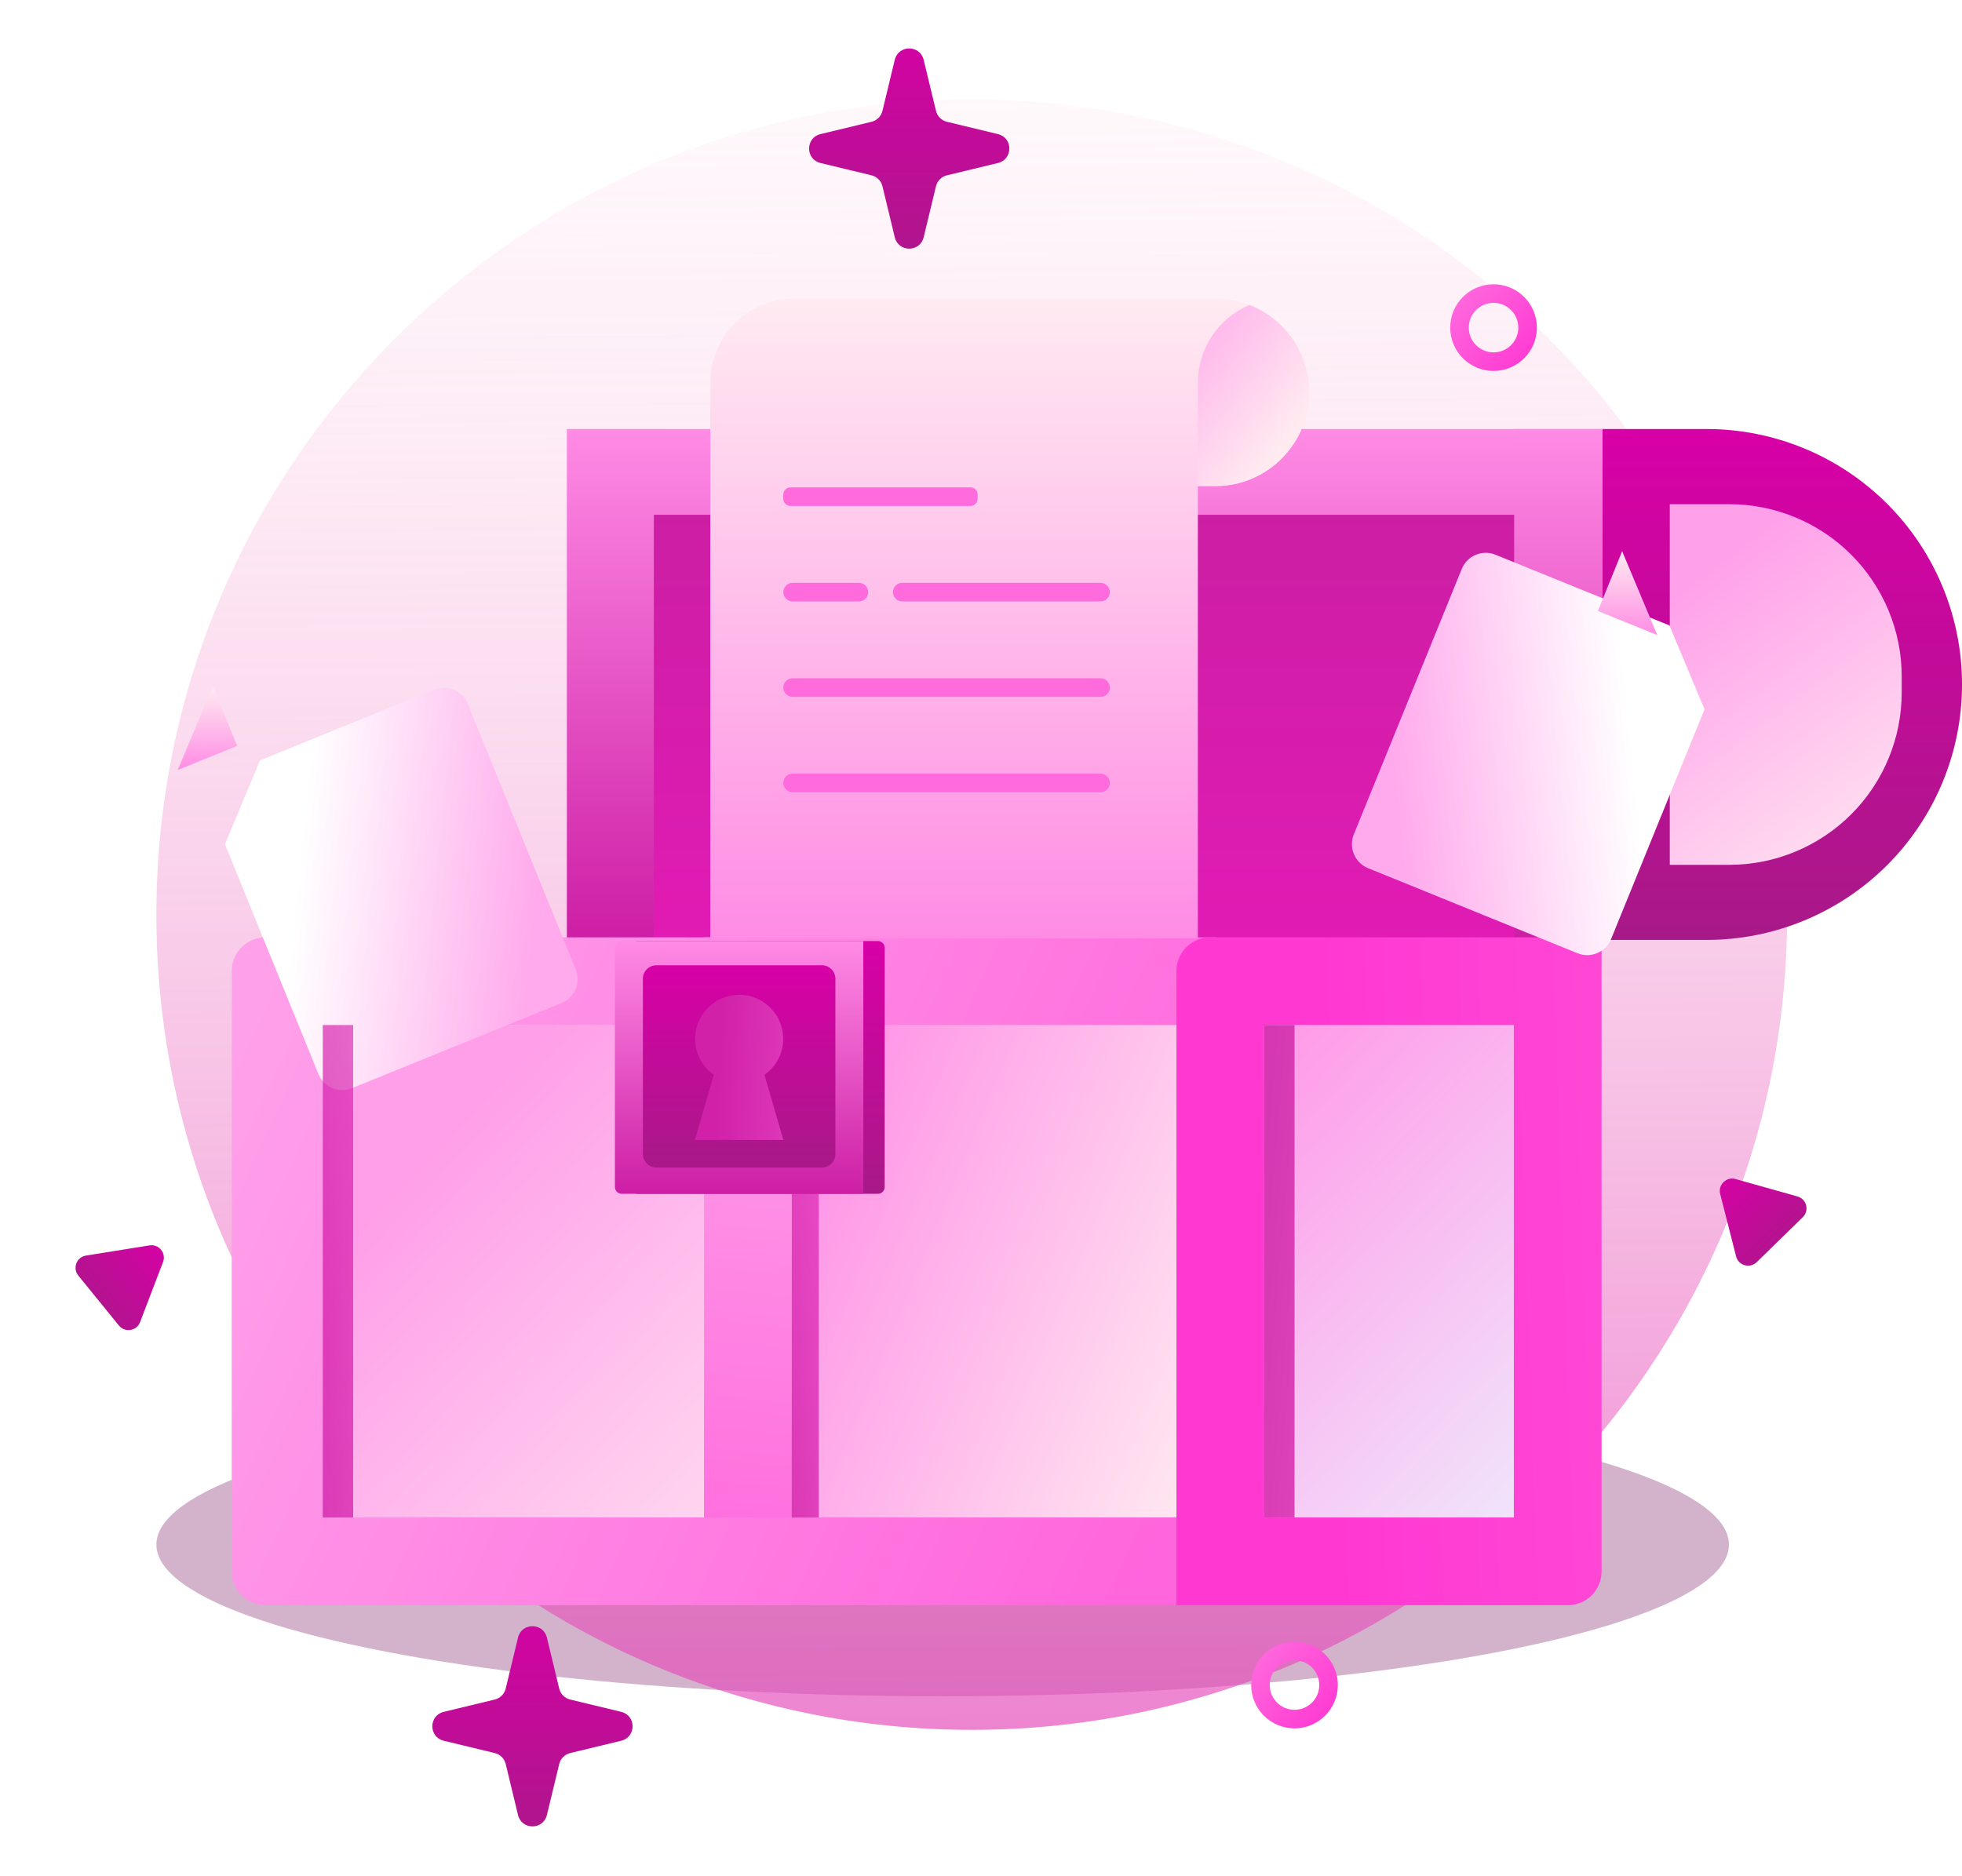 <svg width="276" height="264" viewBox="0 0 276 264" fill="none" xmlns="http://www.w3.org/2000/svg">
<g filter="url(#filter0_f_226_8974)">
<ellipse cx="132.607" cy="217.338" rx="110.607" ry="21.337" fill="#7F276B" fill-opacity="0.35"/>
</g>
<path d="M136.701 243.402C200.049 243.402 251.402 192.049 251.402 128.701C251.402 65.353 200.049 14 136.701 14C73.354 14 22 65.353 22 128.701C22 192.049 73.354 243.402 136.701 243.402Z" fill="url(#paint0_linear_226_8974)"/>
<path d="M225.433 60.366H79.743V132.262H225.433V60.366Z" fill="url(#paint1_linear_226_8974)"/>
<path d="M225.437 60.366H240.06C249.593 60.366 258.736 64.153 265.477 70.894C272.218 77.634 276.004 86.777 276.004 96.31C276.004 105.843 272.218 114.985 265.477 121.726C258.736 128.467 249.593 132.254 240.06 132.254H225.437V60.366Z" fill="url(#paint2_linear_226_8974)"/>
<path d="M234.895 70.942H243.261C249.695 70.942 255.865 73.498 260.415 78.047C264.964 82.596 267.52 88.767 267.52 95.201V97.428C267.52 103.862 264.964 110.032 260.415 114.581C255.865 119.131 249.695 121.687 243.261 121.687H234.895V70.942Z" fill="url(#paint3_linear_226_8974)"/>
<path d="M225.433 72.432H91.978V132.262H225.433V72.432Z" fill="url(#paint4_linear_226_8974)"/>
<rect x="44.934" y="144.231" width="54.107" height="69.295" fill="url(#paint5_linear_226_8974)"/>
<rect x="111.382" y="144.231" width="54.107" height="69.295" fill="url(#paint6_linear_226_8974)"/>
<rect x="177.835" y="144.231" width="35.122" height="69.295" fill="url(#paint7_linear_226_8974)"/>
<path d="M225.437 60.366H212.999V132.262H225.437V60.366Z" fill="url(#paint8_linear_226_8974)"/>
<path d="M111.382 131.891L99.042 131.891L99.042 225.867L111.382 225.867L111.382 131.891Z" fill="url(#paint9_linear_226_8974)"/>
<path d="M171.185 131.891V144.231H45.463V213.527H171.185V225.867H37.34C34.719 225.867 32.594 223.742 32.594 221.121V136.637C32.594 134.016 34.719 131.891 37.34 131.891H171.185Z" fill="url(#paint10_linear_226_8974)"/>
<path d="M225.297 131.891V221.121C225.297 223.742 223.172 225.867 220.551 225.867H165.494V136.637C165.494 134.016 167.619 131.891 170.24 131.891H225.297ZM177.834 144.231V213.527H212.956L212.957 144.231H177.834Z" fill="url(#paint11_linear_226_8974)"/>
<path d="M89.506 132.415V132.55V136.826V167.978H123.502C124.026 167.978 124.451 167.553 124.451 167.029V136.826V133.364C124.451 132.84 124.026 132.415 123.502 132.415H89.506Z" fill="url(#paint12_linear_226_8974)"/>
<path d="M87.45 132.415C86.925 132.415 86.5 132.84 86.5 133.364V167.029C86.5 167.553 86.925 167.978 87.45 167.978H121.445V132.415H87.45Z" fill="url(#paint13_linear_226_8974)"/>
<path d="M115.617 135.819H92.336C91.287 135.819 90.437 136.669 90.437 137.717V162.387C90.437 163.436 91.287 164.286 92.336 164.286H115.617C116.666 164.286 117.516 163.436 117.516 162.387V137.717C117.516 136.669 116.666 135.819 115.617 135.819Z" fill="url(#paint14_linear_226_8974)"/>
<g filter="url(#filter1_d_226_8974)">
<path d="M25 108.347L38.142 140.667C38.321 141.11 38.586 141.514 38.922 141.854C39.258 142.194 39.657 142.465 40.098 142.651C40.538 142.836 41.011 142.933 41.489 142.936C41.967 142.938 42.441 142.847 42.883 142.666L72.333 130.701C73.228 130.337 73.943 129.632 74.319 128.741C74.695 127.851 74.703 126.847 74.34 125.951L59.149 88.593C58.785 87.7 58.081 86.987 57.192 86.613C56.303 86.238 55.301 86.231 54.407 86.595L29.937 96.544L25 108.347Z" fill="url(#paint15_linear_226_8974)"/>
</g>
<g filter="url(#filter2_d_226_8974)">
<path d="M233.136 89.362L219.995 121.682C219.816 122.125 219.55 122.529 219.215 122.869C218.879 123.209 218.48 123.48 218.039 123.666C217.599 123.851 217.126 123.948 216.648 123.951C216.17 123.953 215.696 123.861 215.253 123.681L185.804 111.716C184.908 111.352 184.194 110.647 183.818 109.756C183.442 108.866 183.434 107.862 183.797 106.966L198.988 69.608C199.352 68.715 200.056 68.002 200.945 67.628C201.834 67.253 202.835 67.246 203.729 67.609L228.2 77.559L233.136 89.362Z" fill="url(#paint16_linear_226_8974)"/>
</g>
<path d="M25 108.347L33.358 104.952L29.945 96.544L25 108.347Z" fill="url(#paint17_linear_226_8974)"/>
<path d="M233.136 89.362L224.779 85.967L228.192 77.559L233.136 89.362Z" fill="url(#paint18_linear_226_8974)"/>
<path d="M107.541 151.246C108.619 150.489 109.427 149.407 109.849 148.16C110.27 146.912 110.283 145.562 109.886 144.306C109.489 143.05 108.702 141.954 107.639 141.175C106.577 140.397 105.294 139.978 103.977 139.978C102.66 139.978 101.377 140.397 100.314 141.175C99.251 141.954 98.465 143.05 98.067 144.306C97.67 145.562 97.683 146.912 98.105 148.16C98.526 149.407 99.334 150.489 100.412 151.246L97.753 160.399H110.192L107.541 151.246Z" fill="url(#paint19_linear_226_8974)"/>
<path d="M184.155 55.192C184.155 56.524 183.955 57.849 183.562 59.121C182.926 61.162 181.801 63.016 180.285 64.523C179.84 64.974 179.362 65.39 178.854 65.768C178.52 66.028 178.17 66.266 177.804 66.479C177.44 66.703 177.064 66.906 176.678 67.089C176.102 67.373 175.505 67.611 174.891 67.8C173.619 68.193 172.294 68.393 170.962 68.393H168.507V132.025H99.921V53.812C99.932 50.683 101.18 47.685 103.393 45.472C105.606 43.259 108.604 42.011 111.733 42H170.929C172.578 41.994 174.213 42.301 175.747 42.906C176.172 43.071 176.588 43.261 176.991 43.473C177.194 43.575 177.389 43.685 177.584 43.804C177.744 43.892 177.9 43.988 178.05 44.092C178.85 44.597 179.591 45.191 180.26 45.861C181.157 46.761 181.922 47.785 182.529 48.901C182.939 49.653 183.274 50.445 183.528 51.263L183.706 51.898C183.815 52.323 183.903 52.752 183.968 53.185C184.082 53.849 184.145 54.52 184.155 55.192Z" fill="url(#paint20_linear_226_8974)"/>
<path d="M184.159 55.192C184.159 56.524 183.959 57.848 183.566 59.121C183.307 59.938 182.972 60.728 182.567 61.483C181.954 62.598 181.187 63.622 180.29 64.523C179.845 64.974 179.366 65.39 178.859 65.768C178.52 66.022 178.173 66.251 177.809 66.479C177.444 66.703 177.069 66.906 176.682 67.089C176.105 67.369 175.508 67.607 174.896 67.8C173.623 68.193 172.299 68.393 170.967 68.393H168.511V53.812C168.517 51.48 169.21 49.202 170.504 47.262C171.797 45.322 173.634 43.807 175.785 42.906C176.208 43.075 176.632 43.262 177.03 43.473C177.233 43.575 177.428 43.685 177.622 43.803C177.782 43.891 177.938 43.987 178.088 44.091C178.888 44.597 179.629 45.191 180.298 45.861C181.196 46.761 181.96 47.784 182.567 48.901C182.974 49.655 183.309 50.446 183.566 51.263L183.744 51.898C183.855 52.322 183.942 52.752 184.007 53.185C184.109 53.849 184.16 54.52 184.159 55.192Z" fill="url(#paint21_linear_226_8974)"/>
<path d="M154.815 108.858H111.504C110.779 108.858 110.192 109.444 110.192 110.167C110.192 110.889 110.779 111.475 111.504 111.475H154.815C155.54 111.475 156.127 110.889 156.127 110.167C156.127 109.444 155.54 108.858 154.815 108.858Z" fill="#FF6ADD"/>
<path d="M154.815 95.438H111.504C110.779 95.438 110.192 96.023 110.192 96.746C110.192 97.469 110.779 98.054 111.504 98.054H154.815C155.54 98.054 156.127 97.469 156.127 96.746C156.127 96.023 155.54 95.438 154.815 95.438Z" fill="#FF6ADD"/>
<path d="M154.815 82.008H126.923C126.198 82.008 125.611 82.594 125.611 83.317C125.611 84.039 126.198 84.625 126.923 84.625H154.815C155.539 84.625 156.127 84.039 156.127 83.317C156.127 82.594 155.539 82.008 154.815 82.008Z" fill="#FF6ADD"/>
<path d="M136.517 68.579H111.199C110.643 68.579 110.192 69.03 110.192 69.587V70.188C110.192 70.744 110.643 71.195 111.199 71.195H136.517C137.073 71.195 137.524 70.744 137.524 70.188V69.587C137.524 69.03 137.073 68.579 136.517 68.579Z" fill="#FF6ADD"/>
<path d="M120.818 82.008H111.504C110.779 82.008 110.192 82.594 110.192 83.317C110.192 84.039 110.779 84.625 111.504 84.625H120.818C121.543 84.625 122.131 84.039 122.131 83.317C122.131 82.594 121.543 82.008 120.818 82.008Z" fill="#FF6ADD"/>
<path d="M45.409 144.231H49.681V213.527H45.409V144.231Z" fill="url(#paint22_linear_226_8974)"/>
<path d="M111.382 167.962H115.179V213.526H111.382V167.962Z" fill="url(#paint23_linear_226_8974)"/>
<path d="M177.835 144.231H182.106V213.527H177.835V144.231Z" fill="url(#paint24_linear_226_8974)"/>
<path d="M210.101 41.307C212.747 41.307 214.891 43.451 214.891 46.097C214.891 48.742 212.747 50.887 210.101 50.887C207.456 50.887 205.311 48.742 205.311 46.097C205.311 43.451 207.456 41.307 210.101 41.307Z" stroke="url(#paint25_linear_226_8974)" stroke-width="2.613"/>
<circle cx="182.101" cy="237.096" r="4.79" stroke="url(#paint26_linear_226_8974)" stroke-width="2.613"/>
<path d="M21.031 175.236C22.355 175.024 23.412 176.325 22.934 177.577L19.705 186.033C19.227 187.285 17.572 187.55 16.726 186.51L11.018 179.486C10.172 178.445 10.77 176.879 12.094 176.667L21.031 175.236Z" fill="url(#paint27_linear_226_8974)"/>
<path d="M241.983 168.006C241.651 166.707 242.851 165.536 244.142 165.899L252.855 168.348C254.146 168.71 254.56 170.335 253.601 171.271L247.123 177.593C246.164 178.529 244.55 178.076 244.219 176.777L241.983 168.006Z" fill="url(#paint28_linear_226_8974)"/>
<path d="M125.87 8.417C126.385 6.284 129.419 6.284 129.934 8.417L131.667 15.596C131.851 16.358 132.446 16.953 133.208 17.137L140.387 18.87C142.52 19.385 142.52 22.419 140.387 22.934L133.208 24.667C132.446 24.851 131.851 25.446 131.667 26.208L129.934 33.387C129.419 35.52 126.385 35.52 125.87 33.387L124.138 26.208C123.954 25.446 123.358 24.851 122.596 24.667L115.417 22.934C113.284 22.419 113.284 19.385 115.417 18.87L122.596 17.137C123.358 16.953 123.954 16.358 124.138 15.596L125.87 8.417Z" fill="url(#paint29_linear_226_8974)"/>
<path d="M72.871 230.417C73.385 228.284 76.419 228.284 76.934 230.417L78.667 237.596C78.851 238.358 79.446 238.953 80.209 239.137L87.387 240.87C89.52 241.385 89.52 244.419 87.387 244.934L80.209 246.667C79.446 246.851 78.851 247.446 78.667 248.208L76.934 255.387C76.419 257.52 73.385 257.52 72.871 255.387L71.138 248.208C70.954 247.446 70.358 246.851 69.596 246.667L62.417 244.934C60.284 244.419 60.284 241.385 62.417 240.87L69.596 239.137C70.358 238.953 70.954 238.358 71.138 237.596L72.871 230.417Z" fill="url(#paint30_linear_226_8974)"/>
<defs>
<filter id="filter0_f_226_8974" x="0.227" y="174.227" width="264.76" height="86.221" filterUnits="userSpaceOnUse" color-interpolation-filters="sRGB">
<feFlood flood-opacity="0" result="BackgroundImageFix"/>
<feBlend mode="normal" in="SourceGraphic" in2="BackgroundImageFix" result="shape"/>
<feGaussianBlur stdDeviation="10.886" result="effect1_foregroundBlur_226_8974"/>
</filter>
<filter id="filter1_d_226_8974" x="22.152" y="86.327" width="68.591" height="76.543" filterUnits="userSpaceOnUse" color-interpolation-filters="sRGB">
<feFlood flood-opacity="0" result="BackgroundImageFix"/>
<feColorMatrix in="SourceAlpha" type="matrix" values="0 0 0 0 0 0 0 0 0 0 0 0 0 0 0 0 0 0 127 0" result="hardAlpha"/>
<feOffset dx="6.645" dy="10.442"/>
<feGaussianBlur stdDeviation="4.746"/>
<feComposite in2="hardAlpha" operator="out"/>
<feColorMatrix type="matrix" values="0 0 0 0 0.184 0 0 0 0 0.255 0 0 0 0 0.443 0 0 0 0.15 0"/>
<feBlend mode="normal" in2="BackgroundImageFix" result="effect1_dropShadow_226_8974"/>
<feBlend mode="normal" in="SourceGraphic" in2="effect1_dropShadow_226_8974" result="shape"/>
</filter>
<filter id="filter2_d_226_8974" x="180.682" y="67.342" width="68.591" height="76.543" filterUnits="userSpaceOnUse" color-interpolation-filters="sRGB">
<feFlood flood-opacity="0" result="BackgroundImageFix"/>
<feColorMatrix in="SourceAlpha" type="matrix" values="0 0 0 0 0 0 0 0 0 0 0 0 0 0 0 0 0 0 127 0" result="hardAlpha"/>
<feOffset dx="6.645" dy="10.442"/>
<feGaussianBlur stdDeviation="4.746"/>
<feComposite in2="hardAlpha" operator="out"/>
<feColorMatrix type="matrix" values="0 0 0 0 0.184 0 0 0 0 0.255 0 0 0 0 0.443 0 0 0 0.15 0"/>
<feBlend mode="normal" in2="BackgroundImageFix" result="effect1_dropShadow_226_8974"/>
<feBlend mode="normal" in="SourceGraphic" in2="effect1_dropShadow_226_8974" result="shape"/>
</filter>
<linearGradient id="paint0_linear_226_8974" x1="135.817" y1="-23.349" x2="138.167" y2="379.463" gradientUnits="userSpaceOnUse">
<stop stop-color="#FFCCDC" stop-opacity="0"/>
<stop offset="1" stop-color="#D700A6"/>
</linearGradient>
<linearGradient id="paint1_linear_226_8974" x1="152.588" y1="60.366" x2="152.588" y2="132.262" gradientUnits="userSpaceOnUse">
<stop stop-color="#FF8BE5"/>
<stop offset="1" stop-color="#CD1EA5"/>
</linearGradient>
<linearGradient id="paint2_linear_226_8974" x1="250.721" y1="60.366" x2="250.721" y2="132.254" gradientUnits="userSpaceOnUse">
<stop stop-color="#D800A7"/>
<stop offset="1" stop-color="#A81988"/>
</linearGradient>
<linearGradient id="paint3_linear_226_8974" x1="272.284" y1="123.348" x2="240.01" y2="80.631" gradientUnits="userSpaceOnUse">
<stop stop-color="#FFEDF1"/>
<stop offset="1" stop-color="#FFA1EA"/>
</linearGradient>
<linearGradient id="paint4_linear_226_8974" x1="158.705" y1="72.432" x2="158.705" y2="132.262" gradientUnits="userSpaceOnUse">
<stop stop-color="#CC1EA4"/>
<stop offset="1" stop-color="#E11BB4"/>
</linearGradient>
<linearGradient id="paint5_linear_226_8974" x1="113.755" y1="239.156" x2="47.307" y2="176.506" gradientUnits="userSpaceOnUse">
<stop stop-color="#FFEDF2"/>
<stop offset="1" stop-color="#FF9FE9"/>
</linearGradient>
<linearGradient id="paint6_linear_226_8974" x1="168.337" y1="219.697" x2="101.89" y2="192.168" gradientUnits="userSpaceOnUse">
<stop stop-color="#FFEDF1"/>
<stop offset="1" stop-color="#FF95E7"/>
</linearGradient>
<linearGradient id="paint7_linear_226_8974" x1="227.196" y1="221.121" x2="165.494" y2="162.742" gradientUnits="userSpaceOnUse">
<stop stop-color="#EDF4FF"/>
<stop offset="1" stop-color="#FF9CE9"/>
</linearGradient>
<linearGradient id="paint8_linear_226_8974" x1="219.218" y1="60.366" x2="219.218" y2="132.262" gradientUnits="userSpaceOnUse">
<stop stop-color="#FF8BE5"/>
<stop offset="1" stop-color="#CD1EA5"/>
</linearGradient>
<linearGradient id="paint9_linear_226_8974" x1="83.854" y1="160.843" x2="75.311" y2="243.903" gradientUnits="userSpaceOnUse">
<stop stop-color="#FF92E6"/>
<stop offset="1" stop-color="#FF5AD9"/>
</linearGradient>
<linearGradient id="paint10_linear_226_8974" x1="30.221" y1="148.503" x2="165.964" y2="211.154" gradientUnits="userSpaceOnUse">
<stop stop-color="#FFA1EA"/>
<stop offset="1" stop-color="#FF65DC"/>
</linearGradient>
<linearGradient id="paint11_linear_226_8974" x1="272.284" y1="190.27" x2="187.327" y2="193.118" gradientUnits="userSpaceOnUse">
<stop stop-color="#FF58D9"/>
<stop offset="1" stop-color="#FF38D2"/>
</linearGradient>
<linearGradient id="paint12_linear_226_8974" x1="106.979" y1="132.415" x2="106.979" y2="167.978" gradientUnits="userSpaceOnUse">
<stop stop-color="#D800A7"/>
<stop offset="1" stop-color="#A81988"/>
</linearGradient>
<linearGradient id="paint13_linear_226_8974" x1="103.973" y1="132.415" x2="103.973" y2="167.978" gradientUnits="userSpaceOnUse">
<stop stop-color="#FF8BE5"/>
<stop offset="1" stop-color="#CD1EA5"/>
</linearGradient>
<linearGradient id="paint14_linear_226_8974" x1="103.977" y1="135.819" x2="103.977" y2="164.286" gradientUnits="userSpaceOnUse">
<stop stop-color="#D800A7"/>
<stop offset="1" stop-color="#A81988"/>
</linearGradient>
<linearGradient id="paint15_linear_226_8974" x1="69.223" y1="111.521" x2="35.823" y2="108.186" gradientUnits="userSpaceOnUse">
<stop stop-color="#FFAAEC"/>
<stop offset="1" stop-color="white"/>
</linearGradient>
<linearGradient id="paint16_linear_226_8974" x1="188.914" y1="92.535" x2="222.314" y2="89.201" gradientUnits="userSpaceOnUse">
<stop stop-color="#FFAAEC"/>
<stop offset="1" stop-color="white"/>
</linearGradient>
<linearGradient id="paint17_linear_226_8974" x1="29.179" y1="96.544" x2="29.179" y2="108.347" gradientUnits="userSpaceOnUse">
<stop stop-color="#FFEBF1"/>
<stop offset="1" stop-color="#FF8CE4"/>
</linearGradient>
<linearGradient id="paint18_linear_226_8974" x1="228.958" y1="77.559" x2="228.958" y2="89.362" gradientUnits="userSpaceOnUse">
<stop stop-color="#FFEBF1"/>
<stop offset="1" stop-color="#FF8CE4"/>
</linearGradient>
<linearGradient id="paint19_linear_226_8974" x1="100.94" y1="154.673" x2="113.28" y2="155.147" gradientUnits="userSpaceOnUse">
<stop stop-color="#D121A9"/>
<stop offset="1" stop-color="#E23EBD"/>
</linearGradient>
<linearGradient id="paint20_linear_226_8974" x1="142.038" y1="42" x2="142.038" y2="132.025" gradientUnits="userSpaceOnUse">
<stop stop-color="#FFEBF1"/>
<stop offset="1" stop-color="#FF8CE4"/>
</linearGradient>
<linearGradient id="paint21_linear_226_8974" x1="178.309" y1="64.969" x2="159.799" y2="50.73" gradientUnits="userSpaceOnUse">
<stop stop-color="#FFEAF0"/>
<stop offset="1" stop-color="#FFA8EB"/>
</linearGradient>
<linearGradient id="paint22_linear_226_8974" x1="15.508" y1="210.204" x2="105.363" y2="200.11" gradientUnits="userSpaceOnUse">
<stop offset="0.094" stop-color="#C50F9C"/>
<stop offset="1" stop-color="#ED17BD" stop-opacity="0"/>
</linearGradient>
<linearGradient id="paint23_linear_226_8974" x1="84.803" y1="211.342" x2="163.859" y2="199.336" gradientUnits="userSpaceOnUse">
<stop offset="0.094" stop-color="#C50F9C"/>
<stop offset="1" stop-color="#ED17BD" stop-opacity="0"/>
</linearGradient>
<linearGradient id="paint24_linear_226_8974" x1="147.933" y1="210.204" x2="221.574" y2="216.666" gradientUnits="userSpaceOnUse">
<stop offset="0.094" stop-color="#C524A1"/>
<stop offset="1" stop-color="#FF6EDE"/>
</linearGradient>
<linearGradient id="paint25_linear_226_8974" x1="202.608" y1="42.286" x2="221.659" y2="58.797" gradientUnits="userSpaceOnUse">
<stop stop-color="#FF6DDE"/>
<stop offset="1" stop-color="#FF17CA"/>
</linearGradient>
<linearGradient id="paint26_linear_226_8974" x1="174.608" y1="233.286" x2="193.659" y2="249.797" gradientUnits="userSpaceOnUse">
<stop stop-color="#FF6DDE"/>
<stop offset="1" stop-color="#FF17CA"/>
</linearGradient>
<linearGradient id="paint27_linear_226_8974" x1="24.01" y1="174.759" x2="10.492" y2="185.744" gradientUnits="userSpaceOnUse">
<stop stop-color="#D800A7"/>
<stop offset="1" stop-color="#A81988"/>
</linearGradient>
<linearGradient id="paint28_linear_226_8974" x1="241.237" y1="165.083" x2="253.403" y2="177.548" gradientUnits="userSpaceOnUse">
<stop stop-color="#D800A7"/>
<stop offset="1" stop-color="#A81988"/>
</linearGradient>
<linearGradient id="paint29_linear_226_8974" x1="127.902" y1="0" x2="127.902" y2="41.804" gradientUnits="userSpaceOnUse">
<stop stop-color="#D800A7"/>
<stop offset="1" stop-color="#A81988"/>
</linearGradient>
<linearGradient id="paint30_linear_226_8974" x1="74.902" y1="222" x2="74.902" y2="263.804" gradientUnits="userSpaceOnUse">
<stop stop-color="#D800A7"/>
<stop offset="1" stop-color="#A81988"/>
</linearGradient>
</defs>
</svg>
